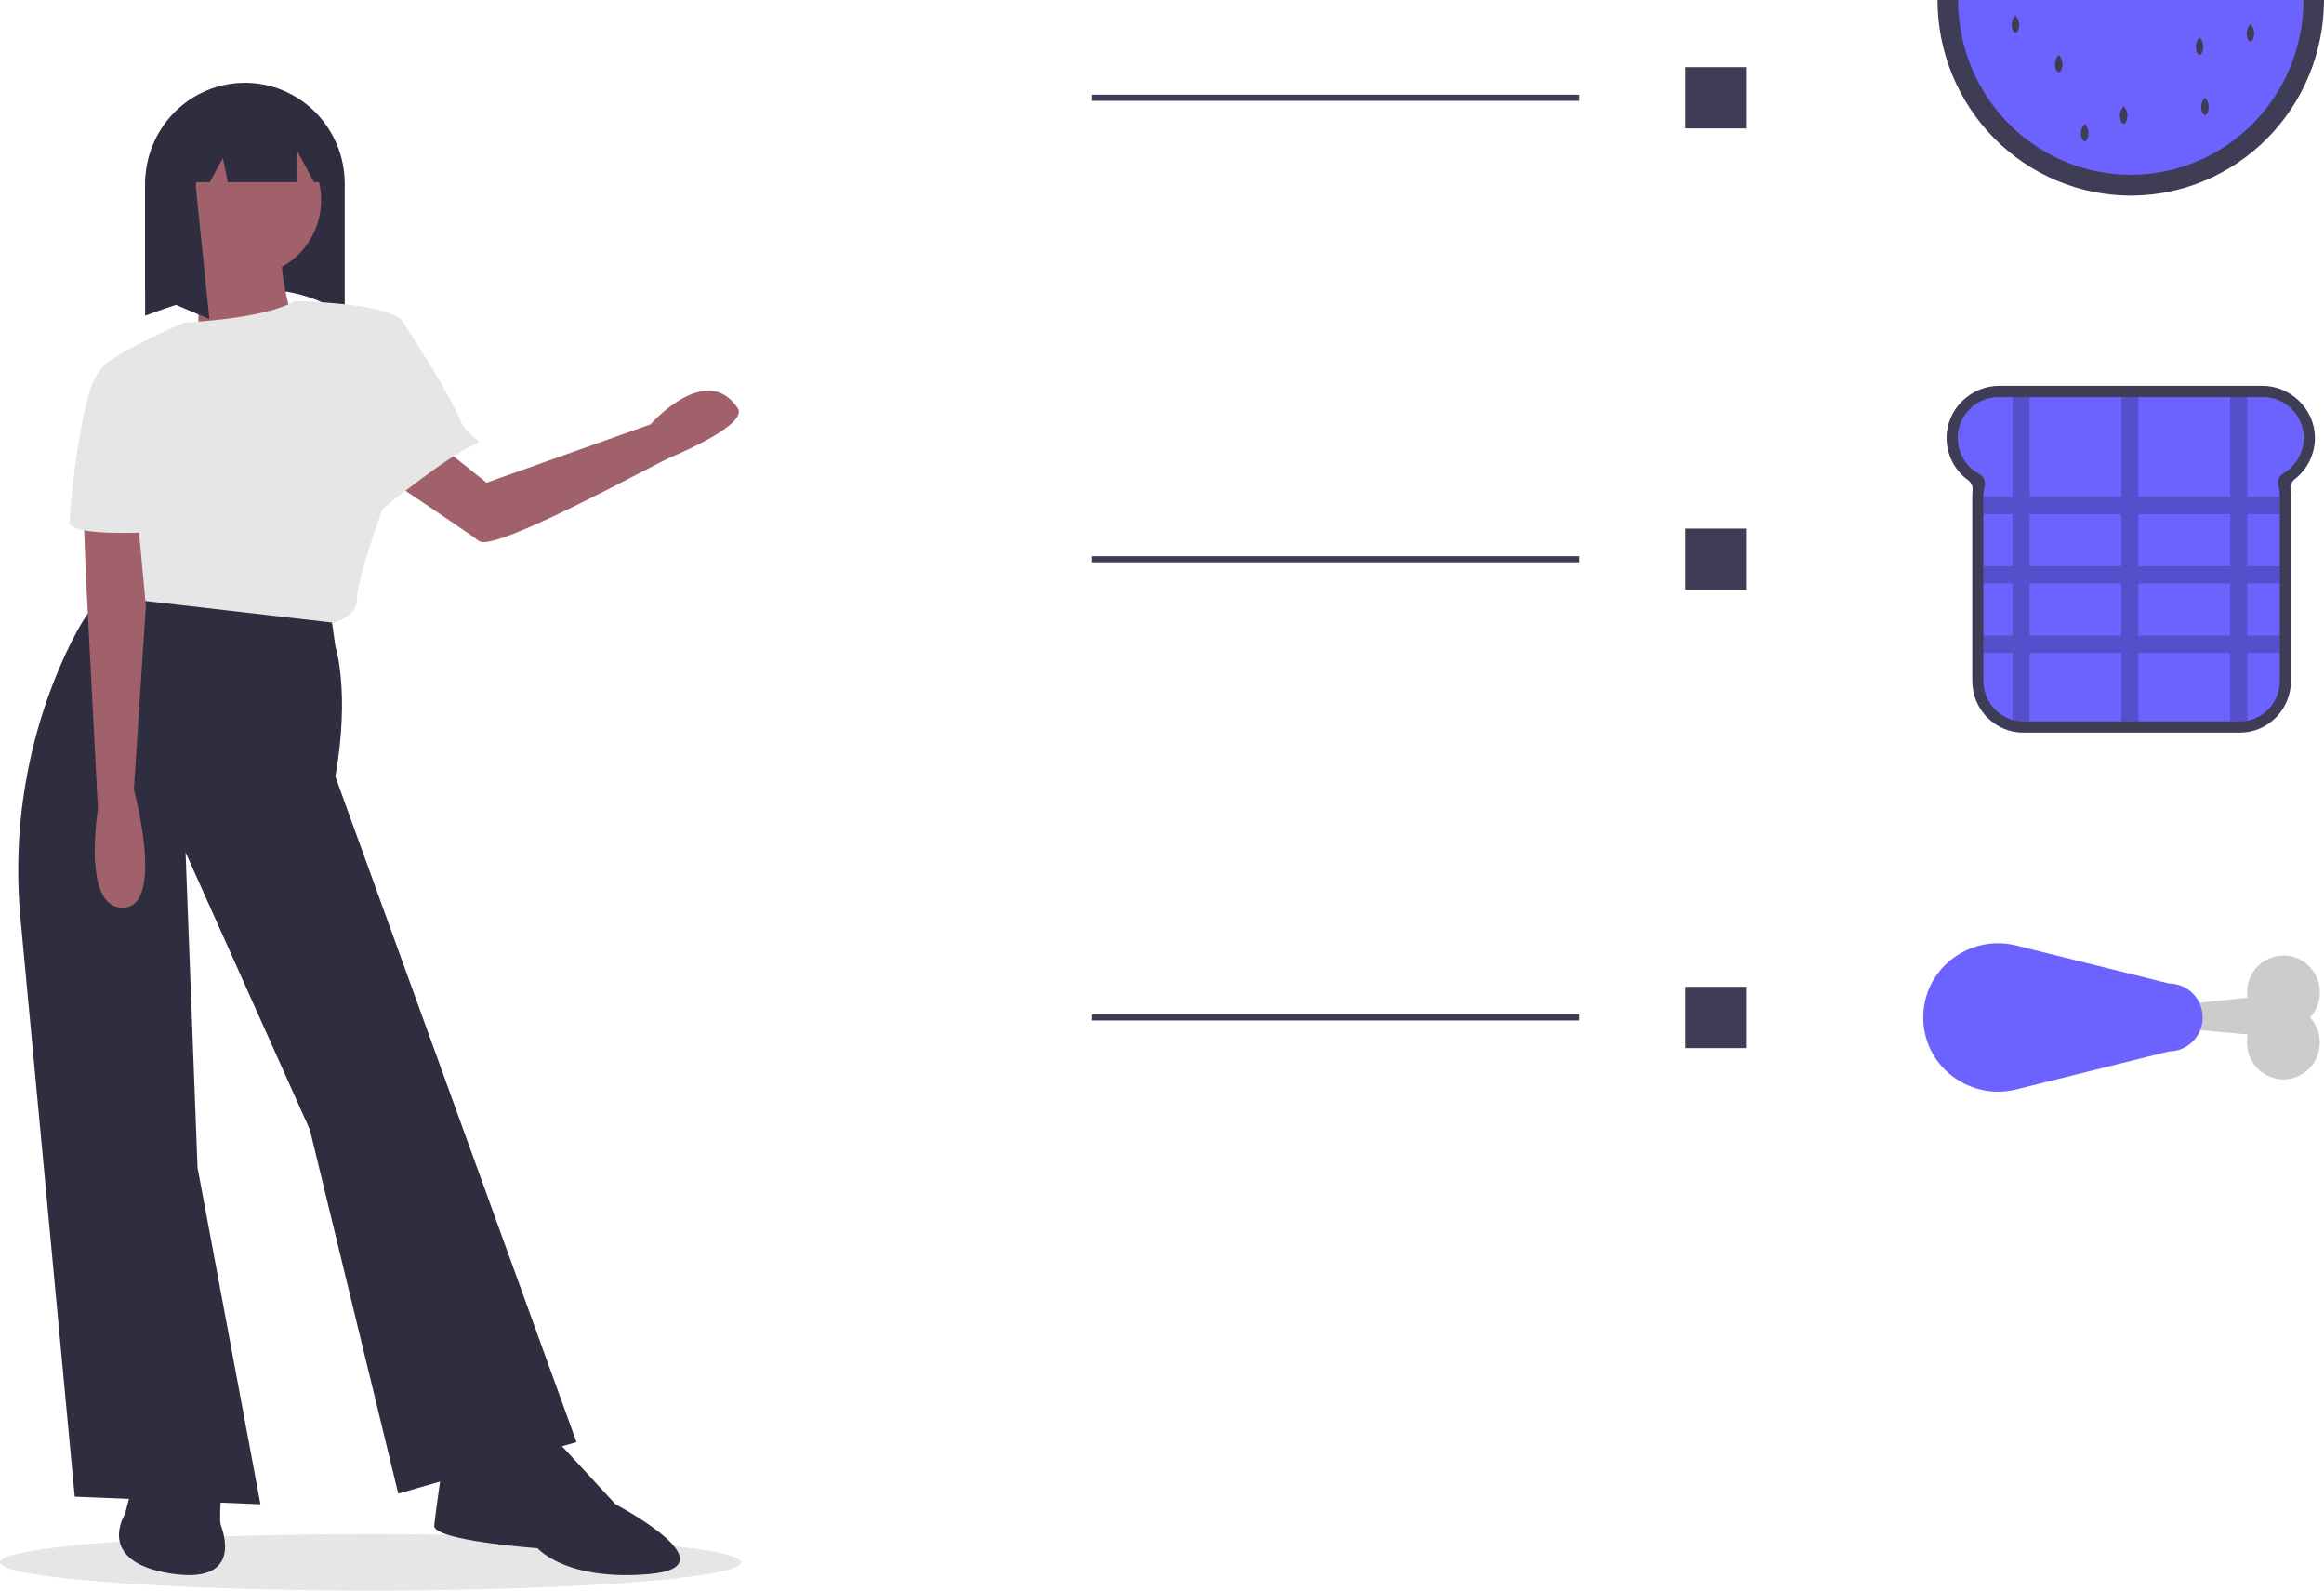 <svg width="304" height="208" viewBox="0 0 304 208" fill="none" xmlns="http://www.w3.org/2000/svg">
<g clip-path="url(#clip0_144_193)">
<path d="M48.471 208C21.701 208 7.62939e-06 206.347 7.62939e-06 204.308C7.62939e-06 202.269 21.701 200.615 48.471 200.615C75.241 200.615 96.942 202.269 96.942 204.308C96.942 206.347 75.241 208 48.471 208Z" fill="#E6E6E6"/>
<path d="M254.629 57.287C254.614 53.529 257.778 50.455 261.492 50.455H295.955C299.61 50.455 302.768 53.478 302.811 57.176C302.824 58.228 302.596 59.267 302.145 60.214C301.693 61.161 301.03 61.989 300.209 62.632C299.998 62.791 299.832 63.002 299.728 63.246C299.624 63.49 299.584 63.758 299.614 64.022C299.654 64.322 299.674 64.624 299.674 64.926V89.047C299.674 89.935 299.501 90.814 299.166 91.634C298.83 92.454 298.338 93.2 297.717 93.827C297.097 94.455 296.36 94.953 295.55 95.293C294.739 95.633 293.87 95.808 292.993 95.808H264.672C262.9 95.808 261.201 95.095 259.948 93.827C258.695 92.559 257.991 90.84 257.991 89.047V64.926C257.991 64.661 258.006 64.397 258.036 64.134C258.063 63.874 258.021 63.611 257.914 63.373C257.807 63.135 257.638 62.93 257.427 62.78C256.564 62.154 255.861 61.329 255.375 60.374C254.889 59.419 254.633 58.361 254.629 57.287Z" fill="#3F3D56"/>
<path d="M256.122 56.625C256.294 55.317 256.932 54.117 257.918 53.252C258.903 52.387 260.167 51.916 261.471 51.929H295.965C297.185 51.918 298.371 52.328 299.329 53.092C300.287 53.855 300.959 54.926 301.234 56.129C301.469 57.233 301.352 58.385 300.899 59.419C300.446 60.452 299.68 61.312 298.713 61.877C298.433 62.039 298.215 62.29 298.092 62.591C297.969 62.892 297.949 63.225 298.034 63.539C298.156 63.991 298.218 64.458 298.218 64.927V89.046C298.217 90.278 297.792 91.472 297.014 92.421C296.237 93.37 295.157 94.014 293.96 94.243C293.64 94.303 293.316 94.334 292.991 94.334H264.671C264.193 94.334 263.717 94.268 263.257 94.136C262.161 93.824 261.195 93.158 260.508 92.24C259.82 91.321 259.448 90.2 259.448 89.048V64.925C259.447 64.486 259.502 64.049 259.609 63.623C259.638 63.505 259.653 63.384 259.654 63.263C259.653 62.996 259.582 62.734 259.446 62.506C259.31 62.278 259.115 62.091 258.883 61.965L258.881 61.963C257.942 61.459 257.176 60.679 256.684 59.727C256.191 58.774 255.996 57.693 256.122 56.625Z" fill="#6C63FF"/>
<path opacity="0.2" d="M259.448 67.235V64.968H263.257V51.929H265.498V64.968H277.488V51.929H279.729V64.968H291.719V51.929H293.96V64.968H298.218V67.235H293.96V74.038H298.218V76.306H293.96V83.109H298.218V85.376H293.96V94.243C293.64 94.303 293.316 94.334 292.991 94.334H291.719V85.376H279.729V94.334H277.488V85.376H265.498V94.334H264.671C264.193 94.334 263.717 94.268 263.257 94.136V85.376H259.448V83.109H263.257V76.306H259.448V74.038H263.257V67.235H259.448ZM291.718 67.235H279.729V74.038H291.718V67.235ZM291.718 83.109V76.306H279.729V83.109H291.718ZM265.498 83.109H277.488V76.306H265.498V83.109ZM265.498 74.038H277.488V67.235H265.498V74.038Z" fill="black"/>
<path d="M254.786 0C254.786 3.18 255.405 6.33 256.608 9.268C257.811 12.206 259.574 14.876 261.797 17.125C264.019 19.374 266.657 21.157 269.561 22.375C272.465 23.592 275.577 24.218 278.72 24.218C281.864 24.218 284.976 23.592 287.88 22.375C290.784 21.157 293.422 19.374 295.644 17.125C297.867 14.876 299.63 12.206 300.833 9.268C302.036 6.33 302.655 3.18 302.655 0H254.786Z" fill="#6C63FF"/>
<path d="M293.874 4.299C293.874 4.932 294.096 5.445 294.37 5.445C294.643 5.445 294.865 4.932 294.865 4.299C294.835 3.871 294.66 3.466 294.37 3.153C294.079 3.466 293.904 3.871 293.874 4.299Z" fill="#3F3D56"/>
<path d="M268.807 8.311C268.807 8.945 269.029 9.458 269.303 9.458C269.576 9.458 269.798 8.945 269.798 8.311C269.768 7.883 269.593 7.478 269.303 7.165C269.012 7.478 268.837 7.883 268.807 8.311Z" fill="#3F3D56"/>
<path d="M287.218 6.019C287.218 6.652 287.44 7.165 287.713 7.165C287.987 7.165 288.209 6.652 288.209 6.019C288.179 5.59 288.004 5.185 287.713 4.872C287.423 5.185 287.248 5.59 287.218 6.019Z" fill="#3F3D56"/>
<path d="M277.304 15.047C277.304 15.68 277.526 16.193 277.8 16.193C278.074 16.193 278.296 15.68 278.296 15.047C278.266 14.618 278.09 14.213 277.8 13.9C277.509 14.213 277.334 14.618 277.304 15.047Z" fill="#3F3D56"/>
<path d="M287.926 13.9C287.926 14.534 288.148 15.047 288.422 15.047C288.695 15.047 288.917 14.534 288.917 13.9C288.887 13.472 288.712 13.067 288.422 12.754C288.131 13.067 287.956 13.472 287.926 13.9Z" fill="#3F3D56"/>
<path d="M263.142 3.153C263.142 3.786 263.364 4.299 263.638 4.299C263.911 4.299 264.133 3.786 264.133 3.153C264.103 2.724 263.928 2.319 263.638 2.006C263.347 2.319 263.172 2.724 263.142 3.153Z" fill="#3F3D56"/>
<path d="M272.206 17.34C272.206 17.973 272.428 18.486 272.702 18.486C272.975 18.486 273.197 17.973 273.197 17.34C273.167 16.911 272.992 16.506 272.702 16.193C272.411 16.506 272.236 16.911 272.206 17.34Z" fill="#3F3D56"/>
<path d="M278.72 25.579C285.423 25.572 291.848 22.874 296.587 18.079C301.327 13.284 303.992 6.782 304 0H301.309C301.309 3.002 300.725 5.974 299.59 8.747C298.455 11.52 296.791 14.04 294.693 16.162C292.596 18.285 290.105 19.968 287.365 21.117C284.624 22.265 281.687 22.857 278.72 22.857C275.754 22.857 272.817 22.265 270.076 21.117C267.336 19.968 264.845 18.285 262.748 16.162C260.65 14.04 258.986 11.52 257.851 8.747C256.716 5.974 256.132 3.002 256.132 0H253.441C253.449 6.782 256.114 13.284 260.854 18.079C265.593 22.874 272.018 25.572 278.72 25.579Z" fill="#3F3D56"/>
<path d="M220.492 8.781H228.414V16.798H220.492V8.781Z" fill="#3F3D56"/>
<path d="M142.854 12.389H206.628V13.191H142.854V12.389Z" fill="#3F3D56"/>
<path d="M220.492 69.123H228.414V77.139H220.492V69.123Z" fill="#3F3D56"/>
<path d="M142.854 72.731H206.628V73.532H142.854V72.731Z" fill="#3F3D56"/>
<path d="M220.492 129.045H228.414V137.062H220.492V129.045Z" fill="#3F3D56"/>
<path d="M142.854 132.653H206.628V133.454H142.854V132.653Z" fill="#3F3D56"/>
<path d="M53.528 55.049L63.648 63.121L85.091 55.495C85.091 55.495 92.382 47.197 96.505 53.377C97.917 55.494 88.669 59.405 87.796 59.768C85.615 60.677 64.719 72.276 62.672 70.754C60.624 69.233 49.103 61.535 49.103 61.535L53.528 55.049Z" fill="#A0616A"/>
<path d="M18.983 41.281C28.574 37.654 37.698 35.939 45.095 41.281V24.039C45.095 22.304 44.758 20.586 44.102 18.983C43.445 17.381 42.484 15.924 41.271 14.697C40.059 13.471 38.62 12.498 37.035 11.834C35.451 11.17 33.754 10.828 32.039 10.828H32.039C30.324 10.828 28.627 11.17 27.043 11.834C25.459 12.498 24.019 13.471 22.807 14.697C21.594 15.924 20.633 17.381 19.977 18.983C19.32 20.586 18.983 22.304 18.983 24.039L18.983 41.281Z" fill="#2F2E41"/>
<path d="M43.083 78.946L43.867 84.497C43.867 84.497 45.826 90.445 43.867 101.548L75.412 188.584L52.096 195.325L40.536 147.742L24.273 111.461L25.84 152.699L34.07 196.712L9.774 195.721L2.694 120.251C1.549 108.323 3.594 96.304 8.614 85.45C10.578 81.23 12.69 77.903 14.606 77.42C20.354 75.972 43.083 78.946 43.083 78.946Z" fill="#2F2E41"/>
<path d="M72.473 187.989L80.507 196.712C80.507 196.712 95.985 204.841 85.013 205.832C74.041 206.824 70.318 202.462 70.318 202.462C70.318 202.462 56.602 201.471 56.798 199.488C56.994 197.505 57.974 190.963 57.974 190.963L72.473 187.989Z" fill="#2F2E41"/>
<path d="M28.877 190.092V196.238C28.877 196.238 28.681 198.816 28.877 199.411C29.073 200.005 32.012 207.341 22.216 205.755C12.419 204.169 16.338 198.023 16.338 198.023L18.689 189.101L28.877 190.092Z" fill="#2F2E41"/>
<path d="M32.159 36.122C26.722 36.122 22.314 31.661 22.314 26.159C22.314 20.657 26.722 16.197 32.159 16.197C37.597 16.197 42.005 20.657 42.005 26.159C42.005 31.661 37.597 36.122 32.159 36.122Z" fill="#A0616A"/>
<path d="M25.351 31.661C25.351 31.661 26.722 44.746 25.351 47.125C23.979 49.504 39.262 44.746 39.262 44.746C39.262 44.746 35.931 35.824 37.107 32.255C38.282 28.687 25.351 31.661 25.351 31.661Z" fill="#A0616A"/>
<path d="M17.513 69.33L14.378 78.053L43.573 81.424C43.573 81.424 46.708 80.829 46.708 78.252C46.708 75.674 50.038 66.555 50.038 66.555C50.038 66.555 58.196 59.864 62.115 58.08C63.535 57.433 61.411 57.7 60.215 54.956C59.857 54.132 59.428 53.261 58.959 52.379C58.577 51.655 58.166 50.922 57.745 50.198C57.233 49.316 56.706 48.447 56.195 47.621C54.647 45.121 53.234 43.019 52.782 42.169C51.41 39.591 38.516 39.361 38.516 39.361C34.828 41.709 24.175 42.169 24.175 42.169C24.175 42.169 16.847 45.271 13.794 47.621C13.573 47.789 17.513 69.33 17.513 69.33Z" fill="#E6E6E6"/>
<path d="M23.851 14.199V13.963L24.129 13.978C25.708 12.762 27.539 11.925 29.485 11.532C31.43 11.139 33.439 11.199 35.358 11.708C33.519 12.2 31.808 13.094 30.347 14.328L39.784 14.858L43.768 23.815H41.072L38.899 19.785V23.815H29.782L29.162 20.68L27.441 23.815H25.65C25.639 24.039 25.622 24.261 25.622 24.487L27.392 41.729L18.983 38.146V24.487C18.981 22.513 19.418 20.563 20.261 18.783C21.103 17.002 22.33 15.436 23.851 14.199Z" fill="#2F2E41"/>
<path d="M10.655 59.814L11.243 75.476L12.811 105.81C12.811 105.81 10.655 118.895 16.142 118.697C21.628 118.499 17.513 103.233 17.513 103.233L19.081 79.243L17.513 62.391L10.655 59.814Z" fill="#A0616A"/>
<path d="M9.088 68.339C9.088 70.123 18.983 69.627 18.983 69.627L24.175 42.169C24.175 42.169 16.847 45.271 13.794 47.621C13.076 48.375 12.488 49.246 12.056 50.198C11.823 50.834 11.602 51.572 11.392 52.379C11.184 53.18 10.99 54.05 10.808 54.956C9.953 59.375 9.378 63.845 9.088 68.339Z" fill="#E6E6E6"/>
<path d="M278.987 132.037L293.985 130.466C293.869 129.66 293.958 128.838 294.242 128.076C294.526 127.314 294.996 126.638 295.608 126.109C296.221 125.581 296.955 125.219 297.744 125.056C298.532 124.893 299.349 124.935 300.117 125.177C300.885 125.42 301.579 125.856 302.136 126.444C302.692 127.032 303.092 127.754 303.299 128.541C303.505 129.328 303.511 130.155 303.316 130.945C303.121 131.735 302.731 132.461 302.183 133.058C302.74 133.666 303.132 134.41 303.321 135.217C303.511 136.024 303.492 136.867 303.265 137.664C303.039 138.461 302.613 139.186 302.029 139.767C301.444 140.349 300.722 140.769 299.93 140.985C299.139 141.202 298.306 141.208 297.512 141.003C296.717 140.798 295.989 140.39 295.396 139.817C294.803 139.244 294.367 138.525 294.129 137.732C293.891 136.938 293.859 136.096 294.037 135.286L278.987 133.886V132.037Z" fill="#CCCCCC"/>
<path d="M263.736 142.467C257.84 143.934 251.901 139.703 251.593 133.567C251.585 133.397 251.58 133.226 251.58 133.054C251.58 132.881 251.585 132.71 251.593 132.54C251.901 126.404 257.84 122.173 263.736 123.64L283.737 128.617C284.314 128.616 284.884 128.73 285.417 128.953C285.949 129.176 286.433 129.503 286.841 129.915C287.248 130.327 287.572 130.816 287.792 131.355C288.013 131.893 288.127 132.471 288.127 133.054C288.127 133.637 288.013 134.214 287.792 134.753C287.572 135.291 287.248 135.781 286.841 136.193C286.433 136.605 285.949 136.931 285.417 137.154C284.884 137.377 284.314 137.491 283.737 137.491L263.736 142.467Z" fill="#6C63FF"/>
</g>
<defs>
<clipPath id="clip0_144_193">
<rect width="304" height="208" fill="white" transform="matrix(-1 0 0 1 304 0)"/>
</clipPath>
</defs>
</svg>
